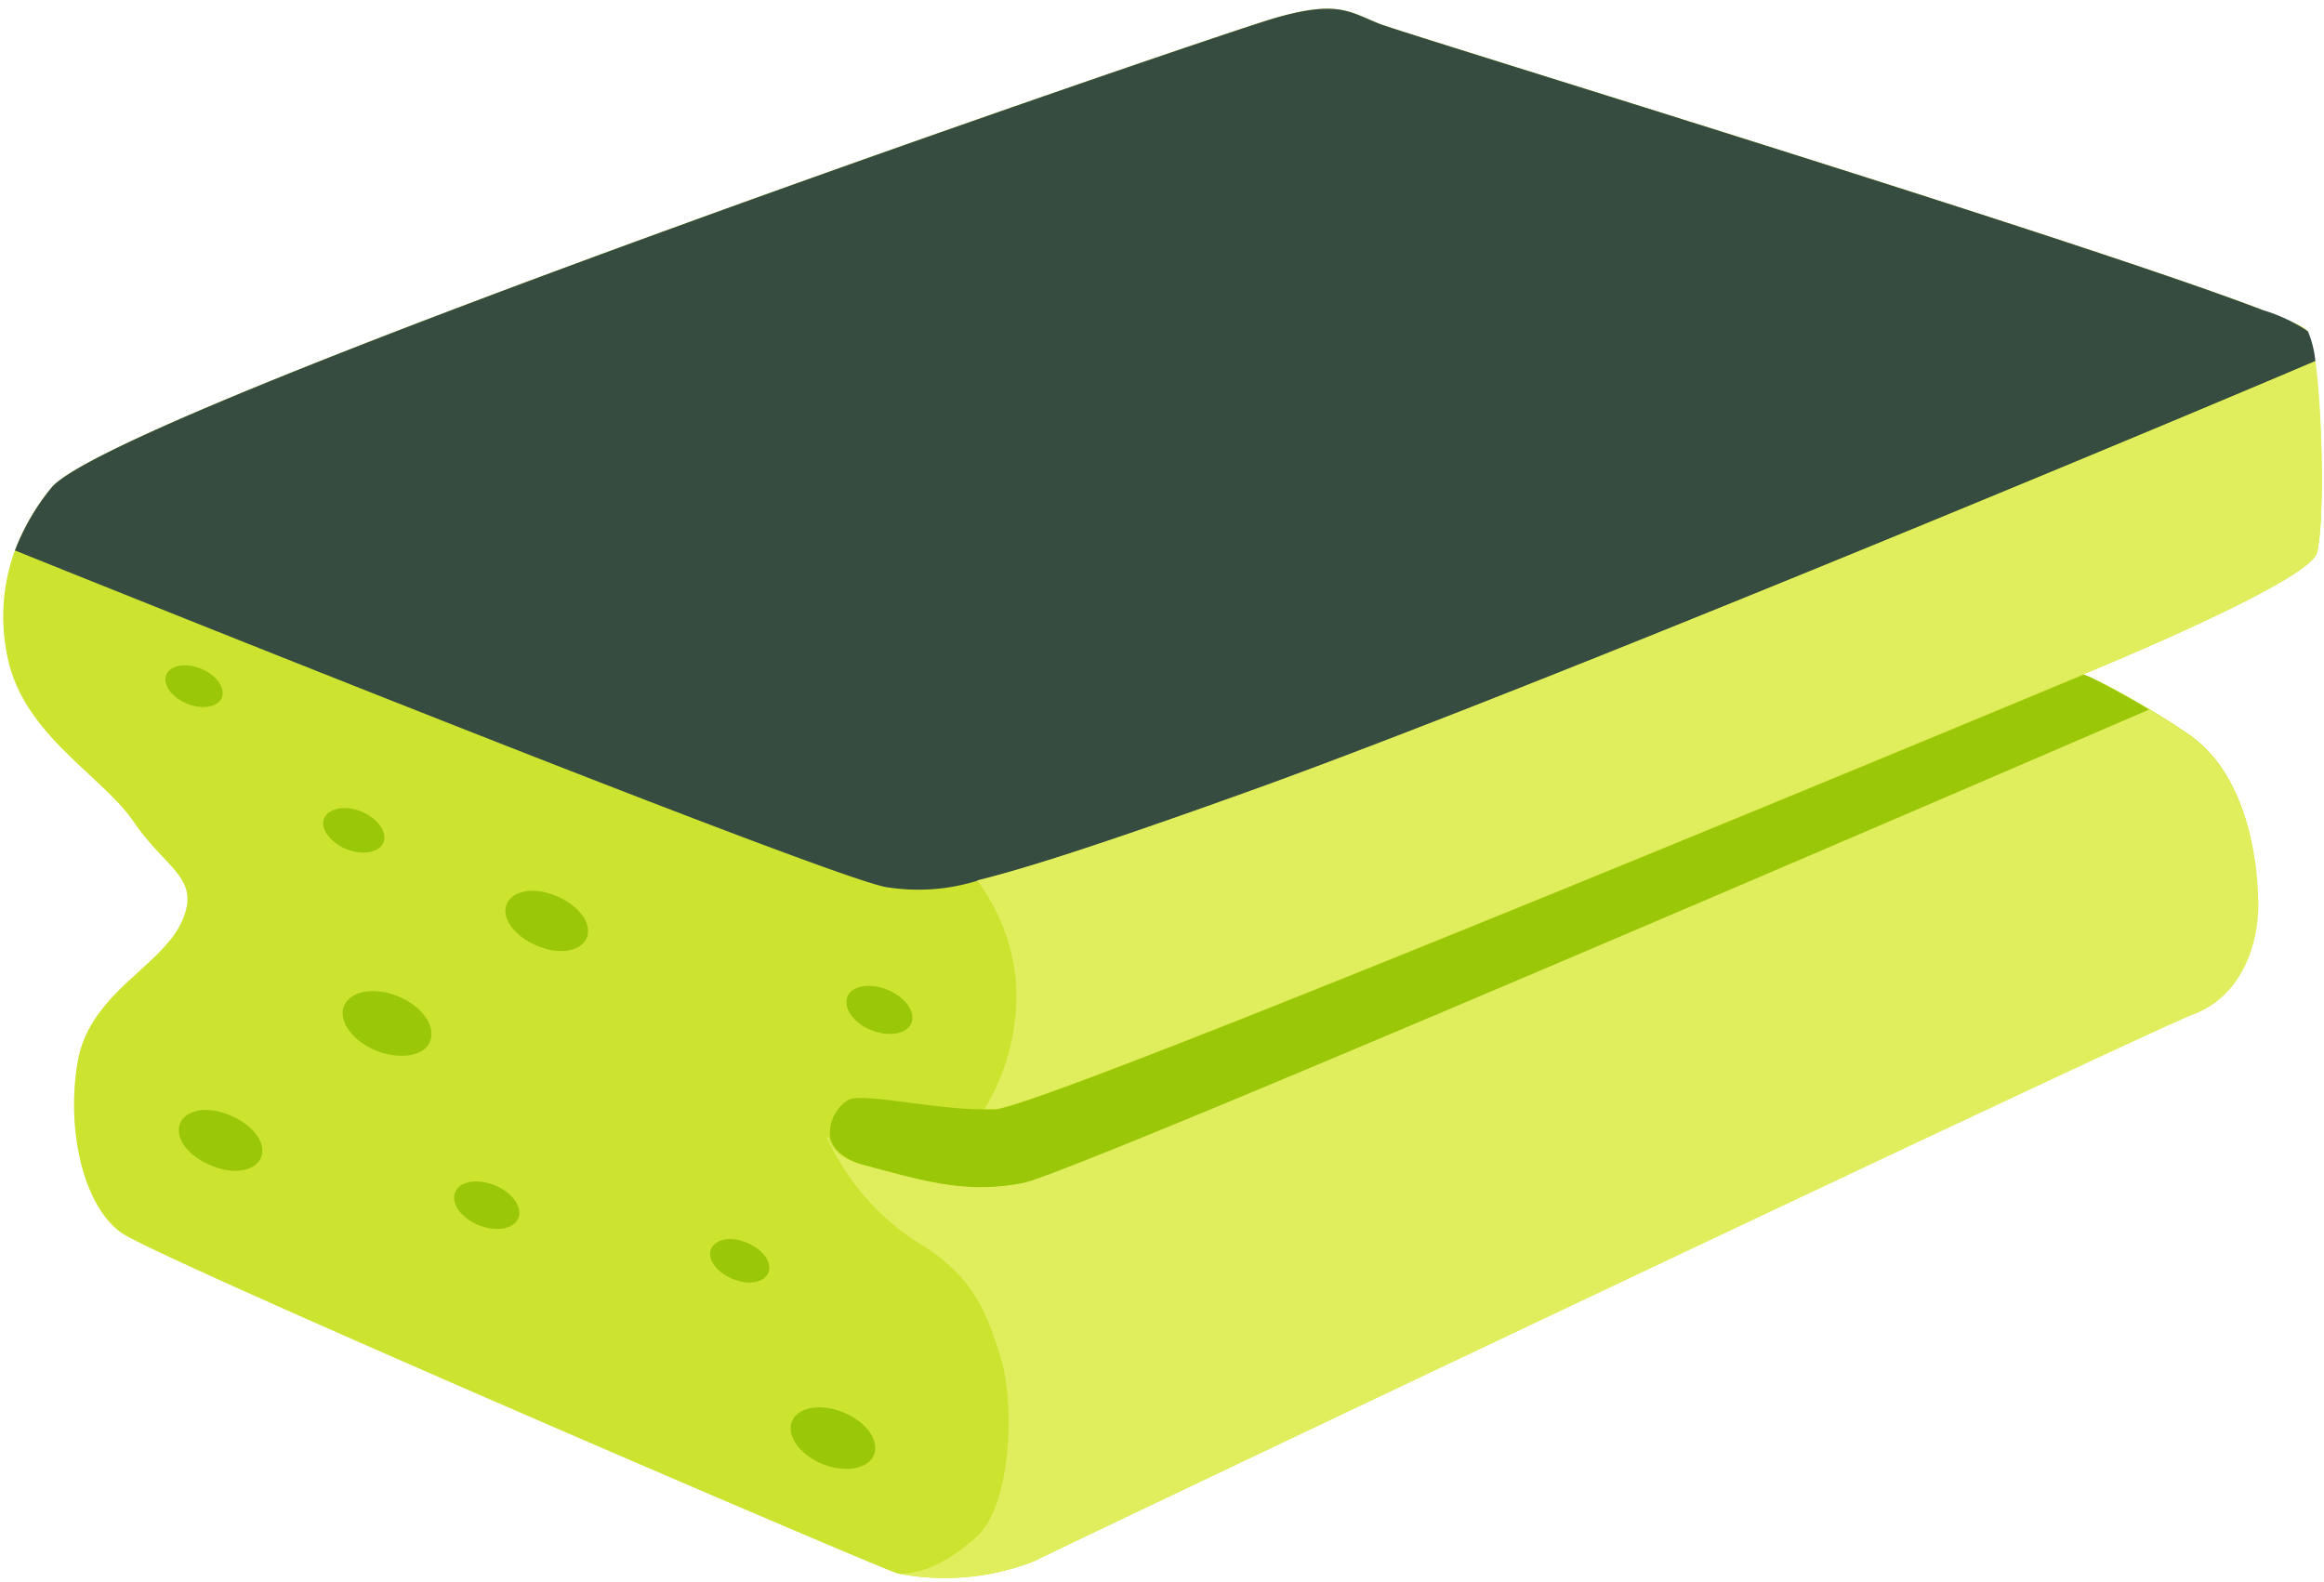 <svg xmlns="http://www.w3.org/2000/svg" viewBox="-0.189 -0.5 131.919 89.831"><title>Depositphotos_66254275_09</title><g data-name="Layer 2"><path d="M131.32 30.9c-.5 1.68-13.26 6.88-13.26 6.88l.26.12h.06l.8.39.39.2.68.37.84.47.71.42c.65.39 1.37.84 2.14 1.36 3.53 2.35 4 7.39 4 9.74s-1 5.2-3.69 6.21-63.77 30.08-65.79 31.09a13.93 13.93 0 0 1-7.72.67c-1.51-.5-41.8-17.8-44-19.31s-3.19-5.88-2.52-9.74 4.7-5.37 5.88-7.89-.84-3-2.69-5.71S1 41.14.2 36.61a10.85 10.85 0 0 1 .46-5.86 12.82 12.82 0 0 1 2.06-3.55C6.08 23 68.7 1.52 72.23.51s4.2-.33 5.88.34c1.46.58 39.72 12.25 50.13 16.25l1 .41.22.09.21.09h.06l.46.21.16.08.28.17a.51.51 0 0 1 .12.1 5.92 5.92 0 0 1 .42 1.73c.53 3.29.56 9.58.15 10.92z" fill="#cce330"/><path d="M131.24 20C124.8 22.76 87 38.59 70.55 44.5c-8.21 2.94-12.63 4.35-15.26 5a11.32 11.32 0 0 1-5.05.38C48 49.73 10.13 34.56.66 30.75a12.82 12.82 0 0 1 2.06-3.55C6.08 23 68.7 1.52 72.23.51s4.2-.33 5.88.34c1.46.58 39.72 12.25 50.13 16.25a9.33 9.33 0 0 1 2.58 1.21 5.92 5.92 0 0 1 .42 1.69z" fill="#374c40"/><path d="M121.8 39.79C113.41 43.42 61 66 58 66.66c-3.36.67-5.88-.17-9.07-1-1.32-.35-1.87-1-2-1.59a2.26 2.26 0 0 1 1-2.11c.79-.47 4.82.53 7.8.52h.59c3-.17 61.78-24.68 61.78-24.68.08 0 .88.38 2.19 1.11l.84.47z" fill="#9bc709"/><path d="M128 50.88c0 2.35-1 5.2-3.69 6.21S60.48 87.14 58.46 88.15a13.93 13.93 0 0 1-7.72.67c1 .08 2.6-.33 4.53-2.1s2.18-7.47 1.34-10.16-1.59-4.7-4.87-6.63a14 14 0 0 1-5-5.87h.11c.12.63.67 1.24 2 1.59 3.19.84 5.71 1.68 9.07 1C61 66 113.41 43.42 121.8 39.79c.65.39 1.37.84 2.14 1.36 3.52 2.34 4.06 7.38 4.06 9.73z" fill="#e0ee5e"/><path d="M131.32 30.9c-.5 1.68-13.26 6.88-13.26 6.88S59.3 62.3 56.28 62.46h-.59a12.31 12.31 0 0 0 1.76-7.57 11.43 11.43 0 0 0-2.17-5.41c2.63-.64 7.05-2.05 15.26-5C87 38.59 124.8 22.76 131.24 20c.46 3.27.49 9.56.08 10.9z" fill="#e0ee5e"/><path d="M12.45 38.85c0 .62-.75.94-1.65.72s-1.61-.89-1.6-1.51.75-.94 1.65-.72 1.61.9 1.6 1.51z" fill="#9bc709"/><path d="M33.19 52.37c0 .89-1.09 1.36-2.38 1s-2.33-1.29-2.31-2.18 1.09-1.36 2.38-1 2.33 1.29 2.31 2.18z" fill="#9bc709"/><path d="M21.63 47.06c0 .66-.81 1-1.77.77s-1.73-1-1.71-1.62.81-1 1.77-.77 1.72.96 1.71 1.62z" fill="#9bc709"/><path d="M43.48 71.48c0 .64-.78 1-1.71.75s-1.67-.93-1.65-1.56.78-1 1.71-.75 1.66.92 1.65 1.56z" fill="#9bc709"/><path d="M29.29 68.37c0 .7-.86 1.07-1.88.82s-1.84-1-1.82-1.72.86-1.07 1.88-.82 1.84 1.02 1.82 1.72z" fill="#9bc709"/><path d="M24.3 58.21c0 1-1.17 1.45-2.56 1.12s-2.5-1.39-2.48-2.34 1.17-1.46 2.56-1.12 2.5 1.38 2.48 2.34z" fill="#9bc709"/><path d="M49.49 81.72c0 .91-1.11 1.39-2.44 1.07s-2.38-1.32-2.36-2.23 1.11-1.39 2.44-1.06 2.38 1.31 2.36 2.22z" fill="#9bc709"/><path d="M51.6 57.29c0 .71-.87 1.08-1.9.83s-1.85-1-1.84-1.74.87-1.08 1.9-.83 1.86 1.04 1.84 1.74z" fill="#9bc709"/><path d="M14.7 64.84c0 .9-1.1 1.37-2.41 1s-2.35-1.3-2.33-2.2 1.1-1.37 2.41-1 2.35 1.31 2.33 2.2z" fill="#9bc709"/></g></svg>
